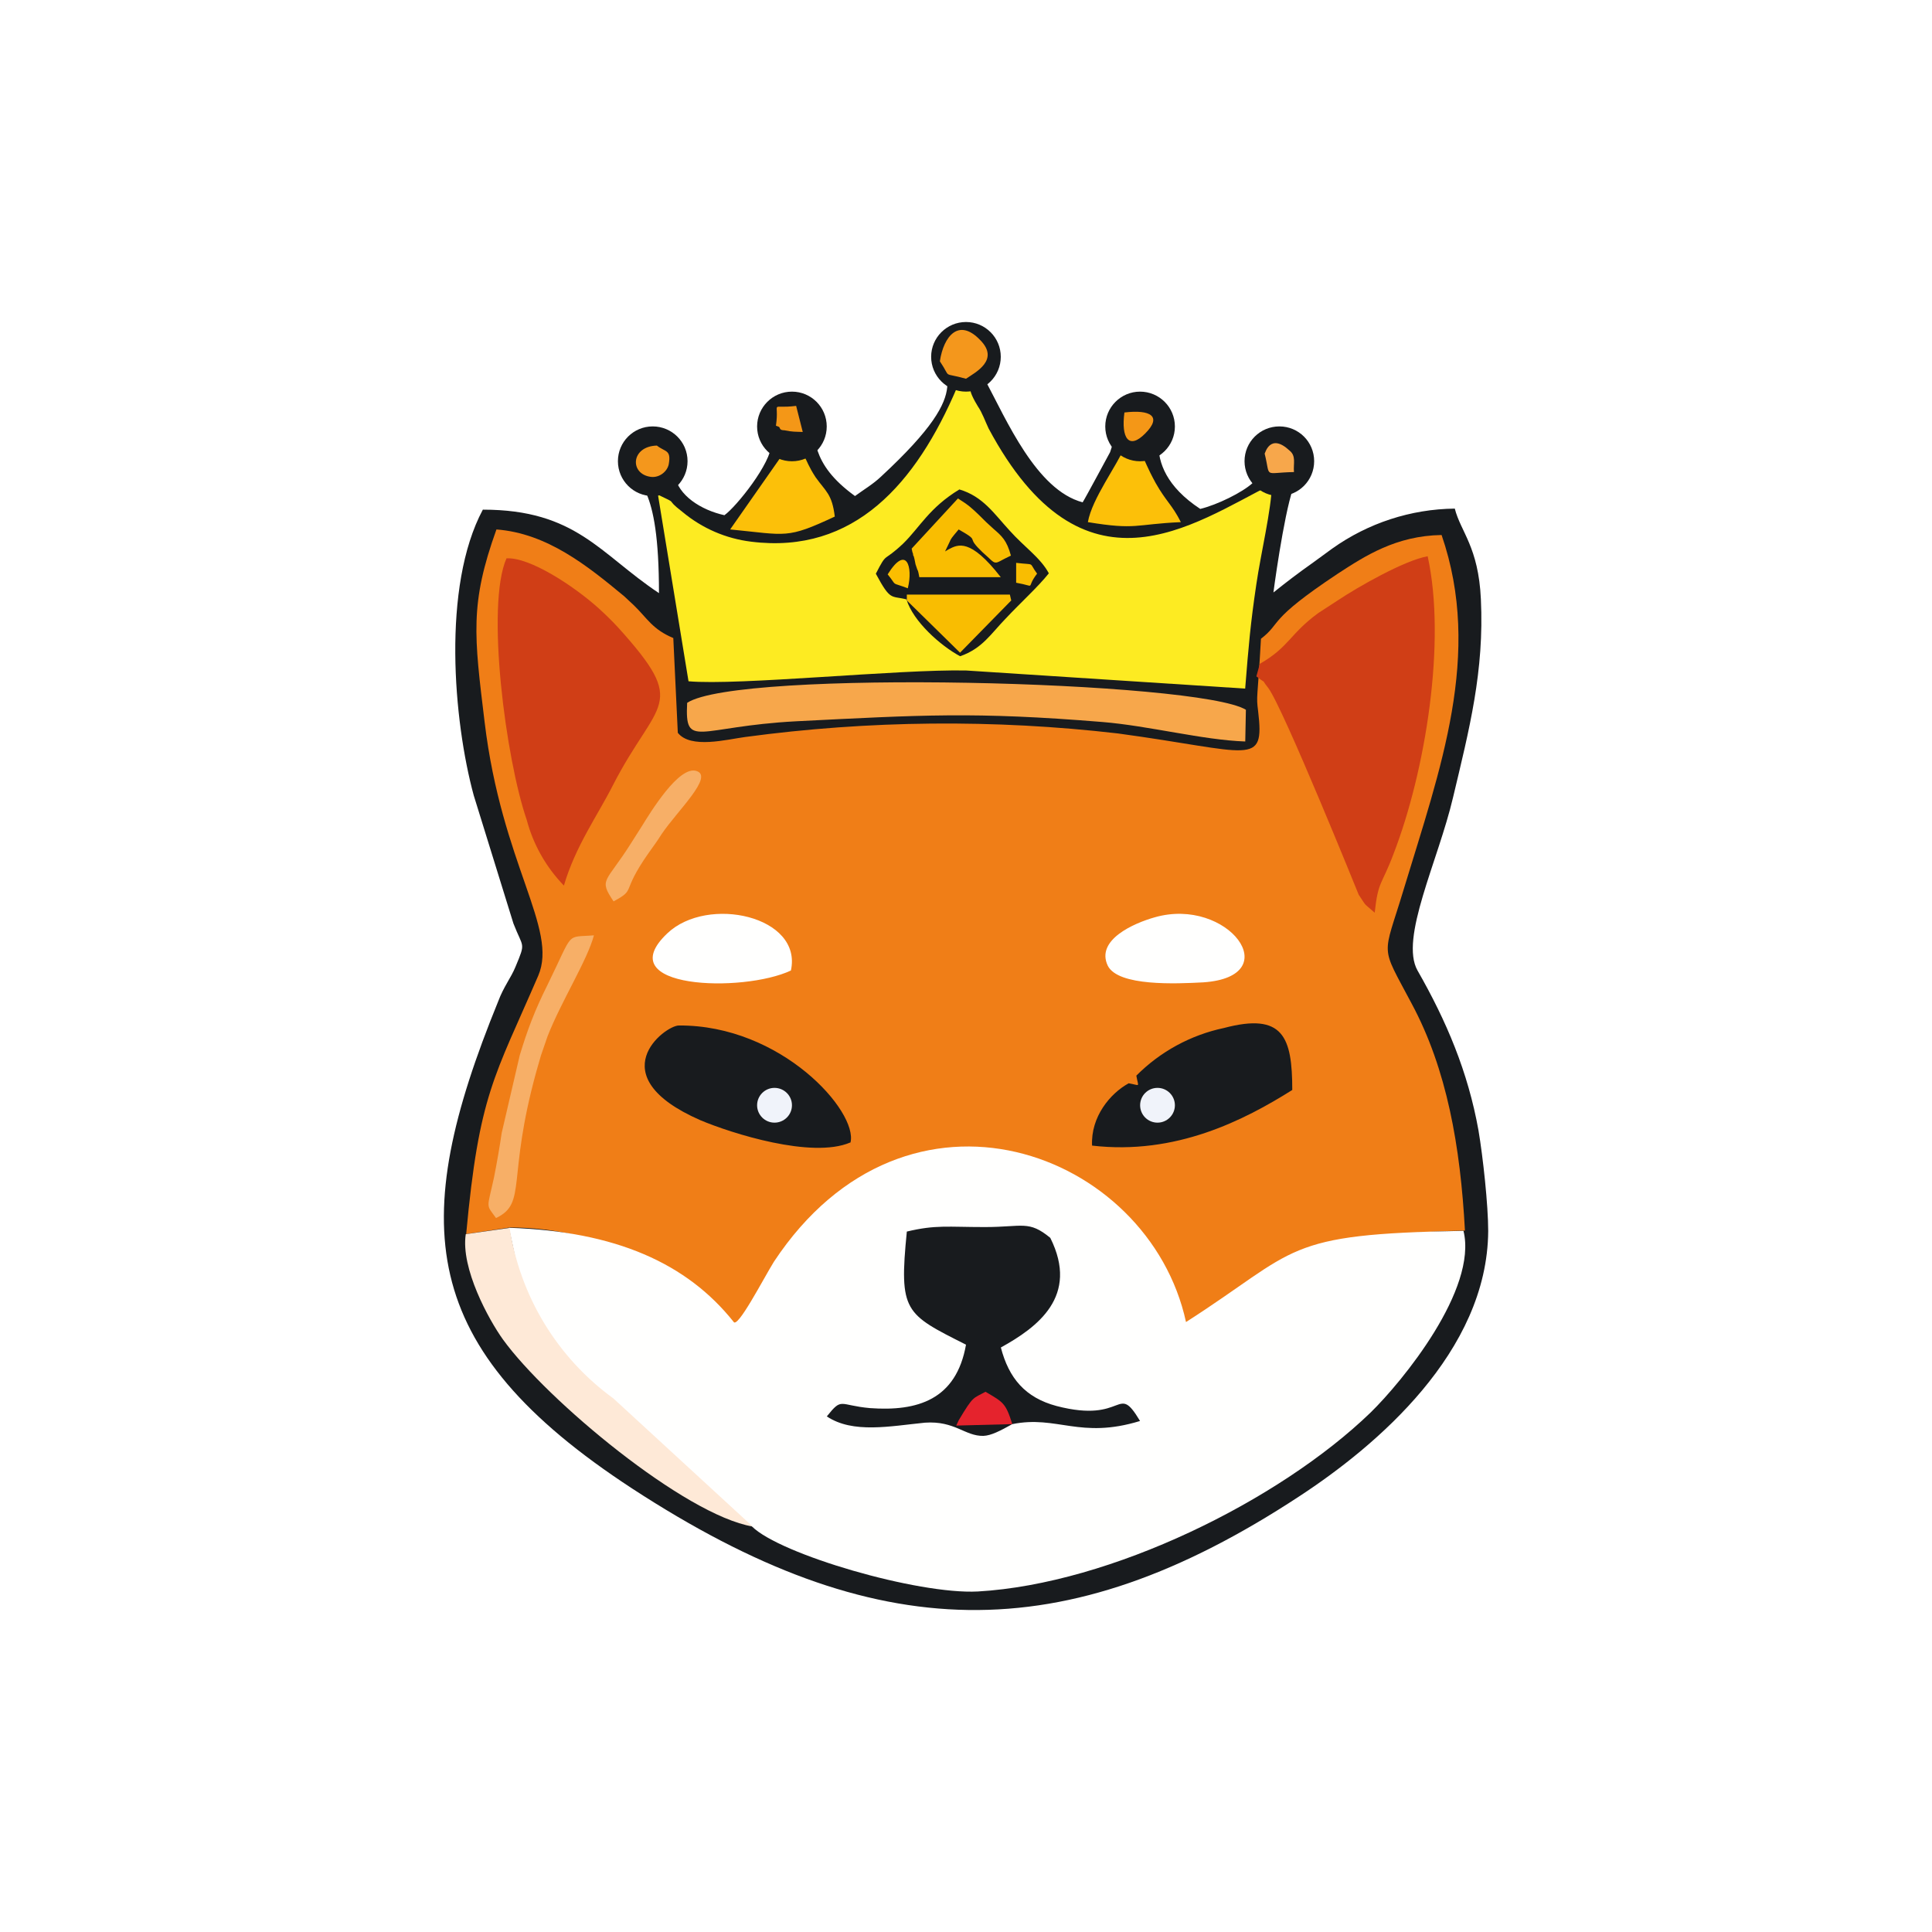 <svg width="24" height="24" viewBox="0 0 24 24" fill="none" xmlns="http://www.w3.org/2000/svg">
<rect x="0" y="0" width="24" height="24" fill="#333333" stroke="none"/>
<g clip-path="url(#clip0_328_46704)">
<path d="M24 0H0V24H24V0Z" fill="white"/>
<path d="M8.186 7.368C7.451 6.88 7.157 6.331 5.998 6.331C5.487 7.286 5.634 8.96 5.885 9.881L6.378 11.472C6.499 11.784 6.534 11.697 6.404 12.009C6.348 12.147 6.257 12.255 6.188 12.441C5.064 15.196 5.172 16.739 7.853 18.491C10.871 20.459 13.207 20.515 16.143 18.586C17.094 17.963 18.478 16.796 18.487 15.291C18.487 14.971 18.422 14.37 18.366 14.041C18.236 13.315 17.968 12.683 17.609 12.056C17.384 11.658 17.864 10.698 18.05 9.907C18.253 9.055 18.439 8.337 18.396 7.442C18.366 6.793 18.145 6.607 18.072 6.318C17.525 6.324 16.994 6.498 16.549 6.815L16.312 6.988C16.117 7.126 15.987 7.226 15.819 7.36C15.853 7.1 15.992 6.145 16.104 5.976C16.216 5.807 16.234 5.907 16.026 5.587C15.862 5.349 15.94 5.396 15.715 5.453C15.715 5.885 15.771 5.79 15.559 6.002C15.429 6.119 15.123 6.27 14.91 6.322C14.067 5.768 14.504 5.12 14.504 5.12C14.115 4.86 14.504 4.951 13.946 5.081C13.79 5.729 13.903 5.249 13.79 5.617C13.782 5.63 13.488 6.179 13.449 6.24C12.874 6.088 12.502 5.215 12.238 4.722C12.432 4.432 12.337 4.722 12.216 4.216C12.104 4.19 12.138 4.225 12 4.216H11.901C11.78 4.225 11.84 4.082 11.784 4.216C11.568 4.722 12.234 4.726 10.945 5.92C10.845 6.015 10.733 6.08 10.621 6.162C10.054 5.751 10.136 5.431 10.054 5.081C9.674 5.081 9.449 4.839 9.509 5.254L9.544 5.366C9.587 5.561 9.583 5.336 9.583 5.513C9.583 5.751 9.146 6.296 8.999 6.4C8.705 6.335 8.424 6.153 8.38 5.902C8.303 5.47 8.843 5.608 8.104 5.431C7.983 5.535 7.888 5.634 7.779 5.751C7.909 6.011 8.186 5.976 8.186 7.368Z" fill="#181B1E"/>
<path d="M14.021 13.457C14.172 13.483 14.142 13.514 14.116 13.362C14.414 13.063 14.792 12.857 15.205 12.77C15.941 12.575 16.053 12.882 16.053 13.54C15.456 13.916 14.604 14.352 13.566 14.231C13.549 13.873 13.791 13.583 14.021 13.457ZM10.561 14.193C10.085 14.396 9.091 14.08 8.701 13.916C7.434 13.362 8.26 12.739 8.433 12.739C9.705 12.731 10.66 13.808 10.565 14.193H10.561ZM5.791 15.33L6.336 15.248C6.874 15.249 7.406 15.37 7.892 15.602C8.378 15.834 8.807 16.171 9.147 16.588C9.164 16.571 9.19 16.532 9.194 16.541C9.242 16.636 9.921 16.108 10.059 15.892C11.716 13.384 13.921 14.638 14.384 16.757C15.793 15.849 15.941 15.33 18.198 15.287C18.142 14.24 17.973 13.28 17.536 12.467C17.138 11.715 17.177 11.914 17.437 11.049C17.891 9.552 18.419 8.13 17.908 6.646C17.342 6.655 16.957 6.906 16.619 7.126C15.733 7.714 15.928 7.732 15.664 7.935C15.621 8.713 15.603 8.631 15.629 8.835C15.711 9.535 15.547 9.336 13.886 9.111C12.348 8.933 10.794 8.948 9.259 9.155C9.03 9.185 8.58 9.306 8.42 9.103L8.364 7.926C8.105 7.818 8.04 7.68 7.875 7.52L7.754 7.407C7.3 7.031 6.799 6.625 6.167 6.577C5.834 7.503 5.89 7.896 6.02 8.969C6.232 10.737 6.937 11.537 6.686 12.121C6.141 13.384 5.951 13.591 5.791 15.33Z" fill="#F07E17"/>
<path d="M12.575 17.691C12.42 17.777 12.312 17.833 12.216 17.837C11.987 17.842 11.862 17.647 11.49 17.673C11.058 17.716 10.595 17.812 10.271 17.595C10.465 17.353 10.418 17.457 10.807 17.492C11.399 17.535 11.879 17.388 12 16.704C11.239 16.32 11.166 16.298 11.265 15.299C11.624 15.213 11.771 15.243 12.234 15.243C12.705 15.243 12.779 15.156 13.047 15.377C13.41 16.103 12.887 16.488 12.433 16.739C12.532 17.12 12.735 17.362 13.125 17.466C13.99 17.691 13.868 17.163 14.162 17.652C13.415 17.881 13.133 17.578 12.575 17.691ZM6.322 15.252C6.517 16.177 6.668 16.921 7.416 17.492L9.341 18.962C9.687 19.308 11.399 19.809 12.147 19.77C13.799 19.675 15.892 18.642 17.025 17.548C17.423 17.159 18.357 16.017 18.18 15.29C15.918 15.329 16.143 15.52 14.733 16.423C14.271 14.296 11.27 13.167 9.613 15.675C9.479 15.892 9.159 16.514 9.112 16.419C8.536 15.697 7.654 15.295 6.322 15.252Z" fill="#FFFFFE"/>
<path d="M11.265 7.447C11.066 7.395 11.066 7.473 10.88 7.127C11.027 6.841 10.962 6.997 11.222 6.75C11.425 6.551 11.546 6.305 11.918 6.08C12.212 6.167 12.35 6.383 12.541 6.59C12.731 6.802 12.925 6.928 13.029 7.122C12.891 7.295 12.683 7.481 12.493 7.684C12.307 7.875 12.203 8.056 11.927 8.152C11.684 8.022 11.343 7.719 11.261 7.447H11.265ZM9.332 6.729C9.018 6.691 8.723 6.563 8.48 6.361C8.238 6.175 8.454 6.279 8.173 6.145L8.553 8.463C9.167 8.519 11.17 8.312 12 8.329L15.468 8.554C15.511 8.017 15.533 7.754 15.607 7.256C15.663 6.872 15.793 6.335 15.801 6.015C14.811 6.513 13.457 7.52 12.281 5.323C12.238 5.233 12.203 5.129 12.147 5.047C11.944 4.714 12.19 4.904 11.887 4.817C11.382 6.002 10.612 6.889 9.332 6.729Z" fill="#FDEB22"/>
<path d="M15.65 8.246L15.607 8.402C15.78 8.536 15.633 8.393 15.754 8.545C15.94 8.791 16.878 11.114 16.878 11.114C16.986 11.274 16.921 11.2 17.077 11.338C17.12 10.936 17.164 11.001 17.311 10.607C17.709 9.578 17.968 7.97 17.735 6.91C17.441 6.962 16.857 7.299 16.623 7.455L16.377 7.615C16.022 7.874 16.013 8.039 15.65 8.246ZM6.292 6.936C6.032 7.52 6.283 9.431 6.543 10.184C6.624 10.491 6.784 10.773 7.005 11.001C7.148 10.512 7.425 10.127 7.611 9.76C8.164 8.679 8.571 8.783 7.676 7.792C7.599 7.709 7.518 7.63 7.434 7.554C7.131 7.282 6.582 6.919 6.292 6.936Z" fill="#D03E16"/>
<path d="M8.536 8.731C8.506 9.314 8.666 9.025 9.89 8.96C11.447 8.882 12.104 8.839 13.695 8.969C14.271 9.016 14.941 9.193 15.469 9.211L15.477 8.817C14.893 8.458 9.168 8.311 8.536 8.731Z" fill="#F7A74B"/>
<path d="M9.35 18.963L7.62 17.372C7.275 17.122 6.984 16.805 6.763 16.442C6.542 16.078 6.395 15.674 6.331 15.253L5.786 15.331C5.721 15.755 6.072 16.395 6.249 16.641C6.794 17.393 8.506 18.821 9.35 18.963Z" fill="#FEE9D7"/>
<path d="M14.345 11.395C14.085 11.468 13.609 11.676 13.761 11.996C13.89 12.255 14.613 12.221 14.95 12.203C15.996 12.13 15.252 11.135 14.345 11.395ZM9.825 12.056C9.972 11.382 8.792 11.118 8.29 11.594C7.559 12.286 9.229 12.337 9.825 12.056Z" fill="#FFFFFE"/>
<path d="M6.162 15.131C6.552 14.945 6.292 14.651 6.664 13.306L6.72 13.111L6.802 12.873C6.975 12.432 7.295 11.931 7.378 11.619C7.019 11.649 7.135 11.554 6.802 12.233C6.638 12.562 6.552 12.795 6.457 13.107L6.232 14.075C6.21 14.227 6.175 14.434 6.137 14.625C6.05 15.027 6.033 14.953 6.162 15.131Z" fill="#F7AF67"/>
<path d="M9.073 6.577C9.778 6.646 9.769 6.698 10.37 6.417C10.336 6.136 10.258 6.106 10.132 5.929C9.959 5.665 10.046 5.639 9.804 5.539C9.786 5.552 9.769 5.552 9.769 5.578L9.073 6.573V6.577ZM13.514 6.486C14.12 6.586 14.094 6.512 14.669 6.486C14.56 6.27 14.487 6.231 14.357 6.002C14.141 5.609 14.253 5.656 13.985 5.526C13.873 5.79 13.566 6.192 13.514 6.486Z" fill="#FCC009"/>
<path d="M8.108 6.162C8.347 6.162 8.541 5.968 8.541 5.729C8.541 5.49 8.347 5.297 8.108 5.297C7.869 5.297 7.676 5.49 7.676 5.729C7.676 5.968 7.869 6.162 8.108 6.162Z" fill="#181B1E"/>
<path d="M9.838 5.73C10.077 5.73 10.27 5.537 10.27 5.298C10.27 5.059 10.077 4.865 9.838 4.865C9.599 4.865 9.405 5.059 9.405 5.298C9.405 5.537 9.599 5.73 9.838 5.73Z" fill="#181B1E"/>
<path d="M15.893 6.162C16.132 6.162 16.325 5.968 16.325 5.729C16.325 5.49 16.132 5.297 15.893 5.297C15.654 5.297 15.46 5.49 15.46 5.729C15.46 5.968 15.654 6.162 15.893 6.162Z" fill="#181B1E"/>
<path d="M14.162 5.73C14.401 5.73 14.595 5.537 14.595 5.298C14.595 5.059 14.401 4.865 14.162 4.865C13.924 4.865 13.73 5.059 13.73 5.298C13.73 5.537 13.924 5.73 14.162 5.73Z" fill="#181B1E"/>
<path d="M12 4.865C12.239 4.865 12.432 4.671 12.432 4.432C12.432 4.194 12.239 4 12 4C11.761 4 11.567 4.194 11.567 4.432C11.567 4.671 11.761 4.865 12 4.865Z" fill="#181B1E"/>
<path d="M7.619 11.199C7.913 11.039 7.701 11.104 8.056 10.598C8.147 10.469 8.142 10.481 8.22 10.36C8.415 10.071 8.869 9.647 8.653 9.578C8.436 9.504 8.082 10.088 7.969 10.27L7.84 10.473C7.524 10.975 7.433 10.914 7.623 11.199H7.619Z" fill="#F7AF67"/>
<path d="M11.676 4.489C11.827 4.714 11.689 4.618 12 4.705C12.121 4.623 12.42 4.471 12.177 4.225C11.909 3.944 11.723 4.177 11.676 4.484V4.489Z" fill="#F4971C"/>
<path d="M12.575 17.691C12.493 17.428 12.463 17.419 12.242 17.289C12.086 17.376 12.095 17.332 11.909 17.644L11.879 17.709L12.571 17.691H12.575Z" fill="#E5232D"/>
<path d="M8.16 5.535C7.835 5.544 7.818 5.89 8.086 5.924C8.194 5.937 8.289 5.855 8.307 5.769C8.341 5.583 8.263 5.617 8.16 5.535Z" fill="#F4971C"/>
<path d="M15.71 5.635C15.788 5.946 15.684 5.872 16.074 5.864C16.065 5.756 16.104 5.665 16.018 5.596C15.775 5.371 15.715 5.635 15.71 5.635Z" fill="#F7A74B"/>
<path d="M13.968 5.124C13.925 5.444 14.024 5.591 14.227 5.384C14.439 5.172 14.292 5.085 13.968 5.124ZM9.639 5.288C9.656 5.297 9.682 5.297 9.687 5.319C9.695 5.345 9.73 5.345 9.743 5.345C9.851 5.366 9.868 5.362 9.972 5.366L9.89 5.042C9.544 5.085 9.687 4.96 9.639 5.288Z" fill="#F49717"/>
<path d="M11.278 7.304C11.343 7.045 11.261 6.759 11.027 7.135C11.157 7.295 11.049 7.222 11.278 7.308V7.304Z" fill="#FBBE00"/>
<path d="M12.883 7.126C12.771 6.975 12.874 7.022 12.623 6.992V7.239C12.892 7.286 12.732 7.321 12.883 7.126Z" fill="#F9BD01"/>
<path d="M9.621 13.946C9.741 13.946 9.838 13.849 9.838 13.73C9.838 13.611 9.741 13.514 9.621 13.514C9.502 13.514 9.405 13.611 9.405 13.73C9.405 13.849 9.502 13.946 9.621 13.946Z" fill="#F0F3FA"/>
<path d="M14.379 13.946C14.498 13.946 14.595 13.849 14.595 13.73C14.595 13.611 14.498 13.514 14.379 13.514C14.259 13.514 14.163 13.611 14.163 13.73C14.163 13.849 14.259 13.946 14.379 13.946Z" fill="#F0F3FA"/>
<path d="M11.265 7.382V7.459L11.926 8.108L12.562 7.459C12.556 7.435 12.55 7.411 12.545 7.386H11.265V7.382ZM12.432 7.17C12.052 6.681 11.9 6.763 11.784 6.824L11.74 6.85L11.796 6.733C11.814 6.69 11.818 6.685 11.909 6.577C12.069 6.668 12.073 6.681 12.082 6.707C12.091 6.733 12.104 6.763 12.203 6.858C12.307 6.949 12.333 6.988 12.367 6.988C12.398 6.992 12.437 6.958 12.558 6.902C12.506 6.711 12.445 6.659 12.341 6.569C12.281 6.516 12.224 6.462 12.168 6.404C12.073 6.313 12.034 6.275 11.9 6.192L11.325 6.815L11.334 6.858L11.342 6.88C11.342 6.889 11.342 6.902 11.351 6.91L11.36 6.945L11.373 7.01L11.395 7.075C11.403 7.088 11.407 7.096 11.42 7.17H12.432Z" fill="#F9BD01"/>
</g>
<defs>
<clipPath id="clip0_328_46704">
<rect width="24" height="24" fill="white"/>
</clipPath>
</defs>
</svg>
